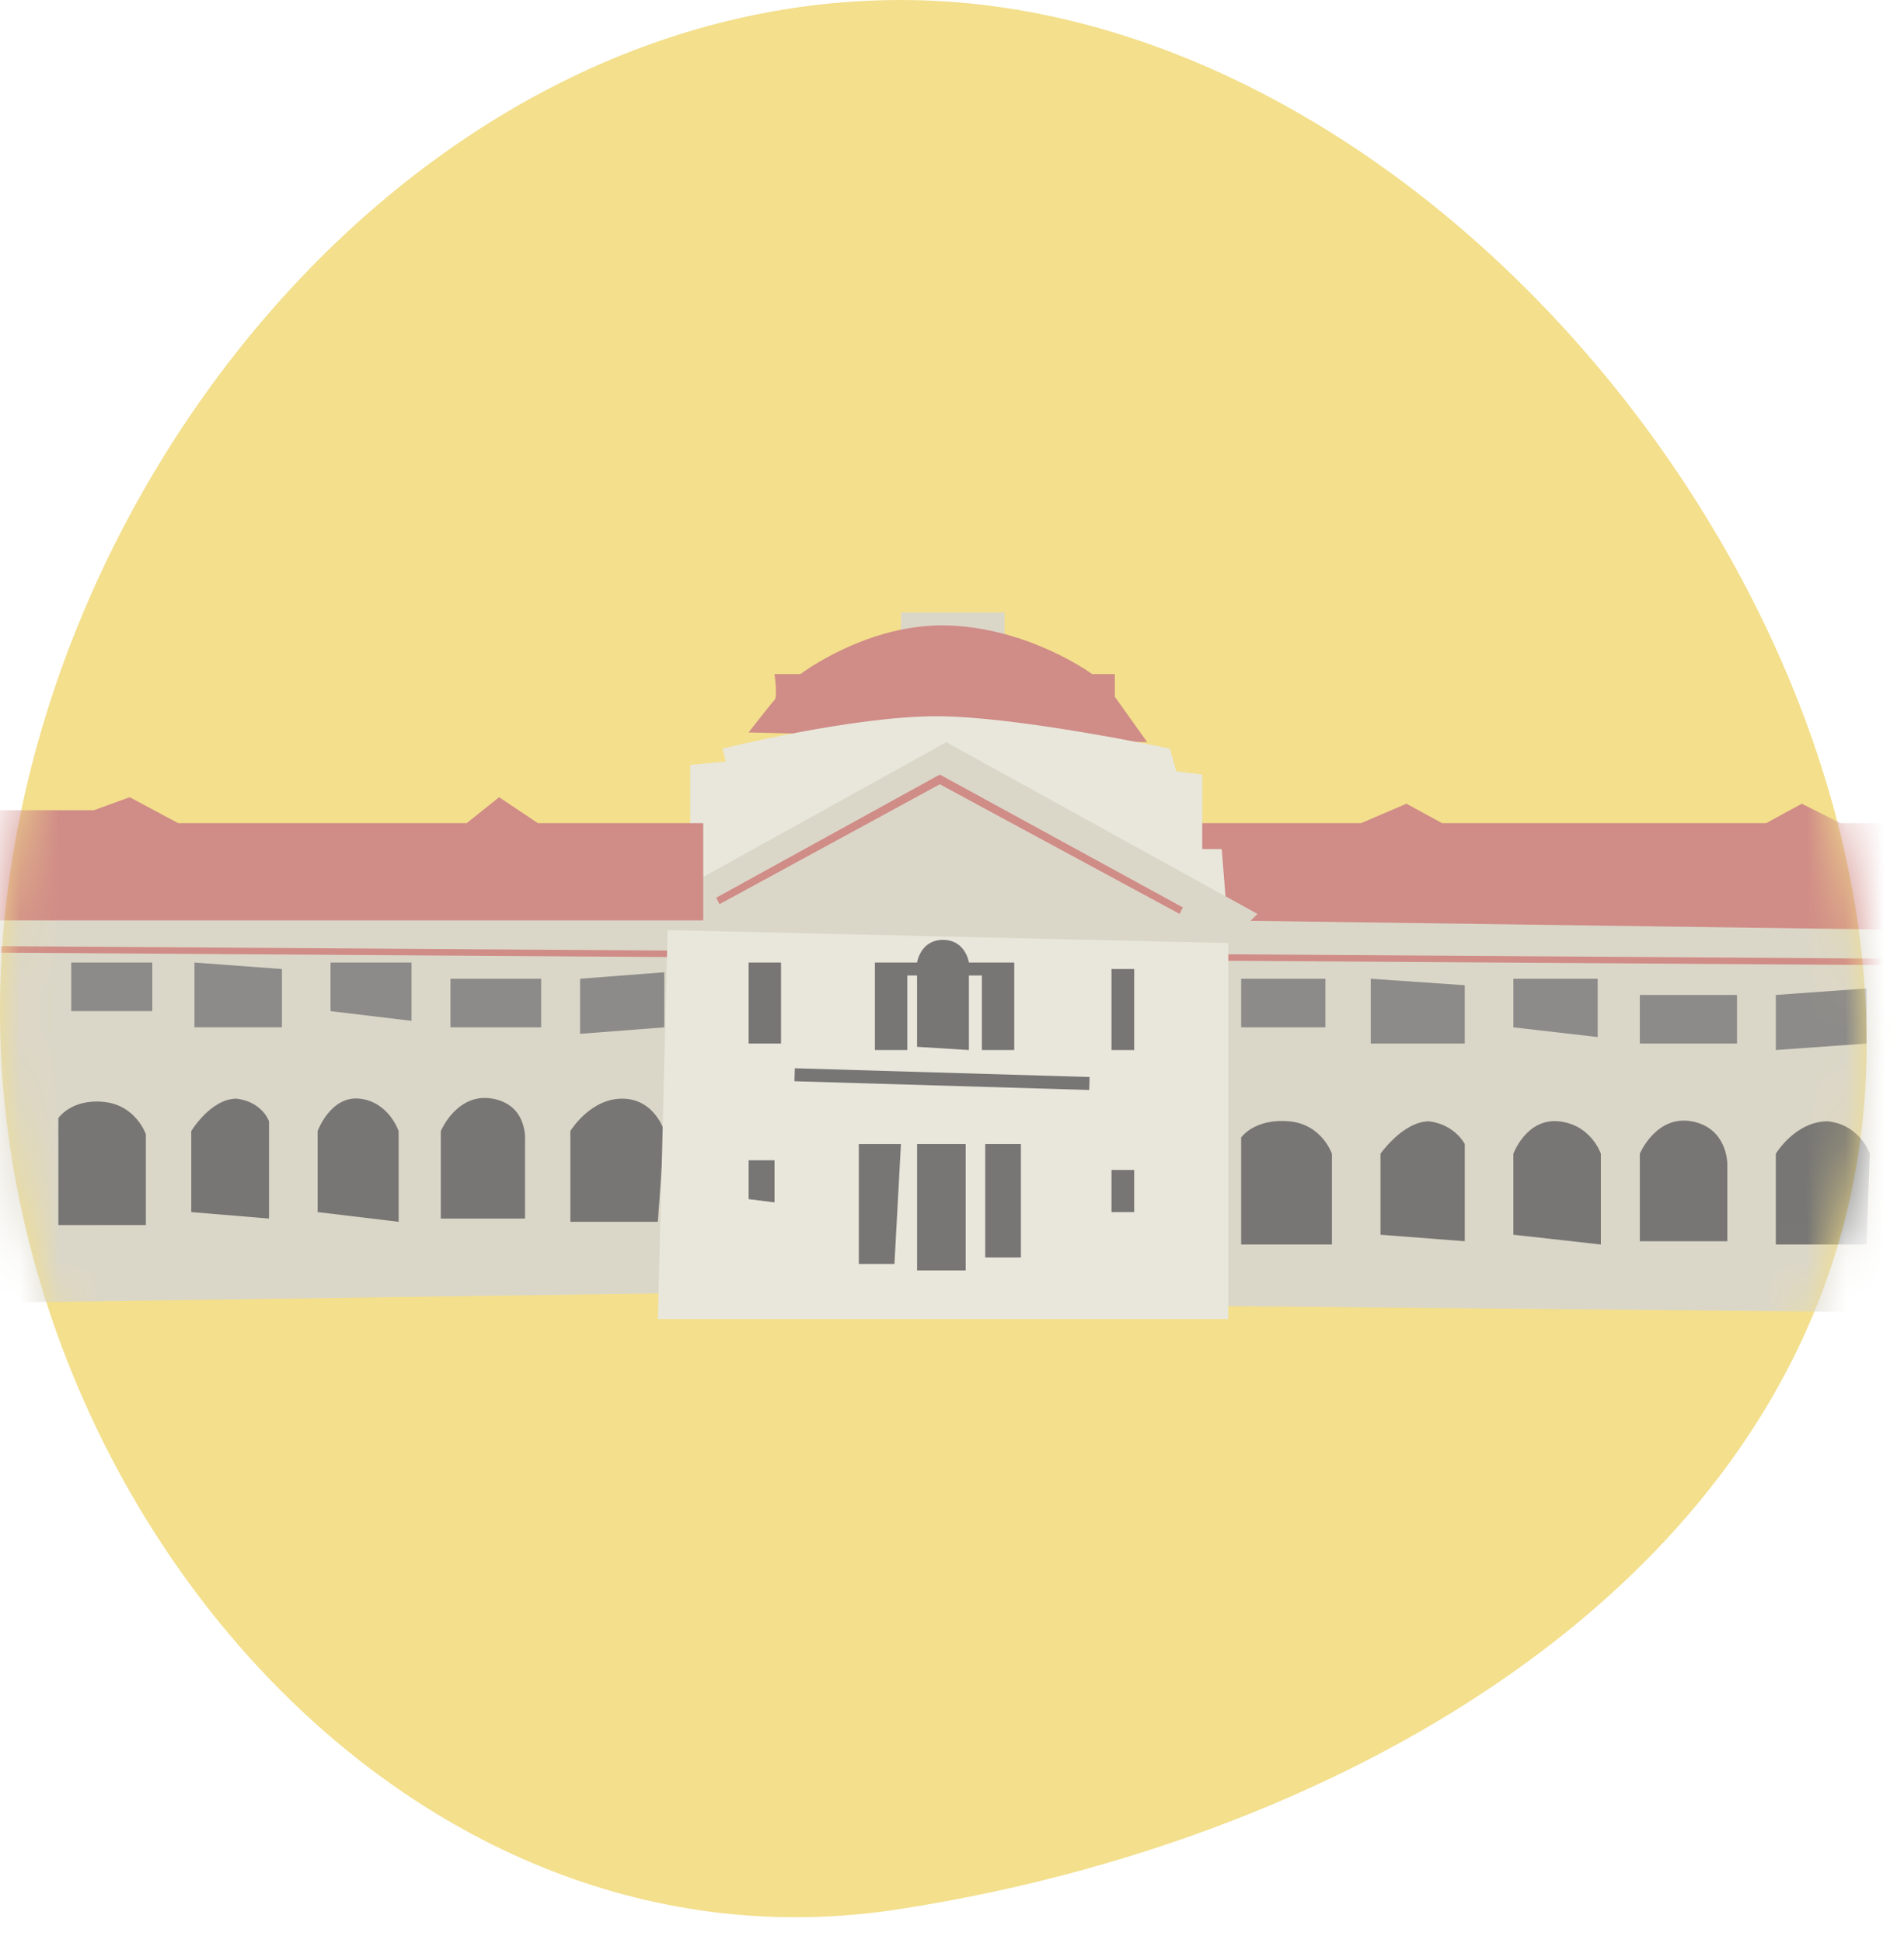 <svg width="49" height="50" viewBox="0 0 49 50" fill="none" xmlns="http://www.w3.org/2000/svg">
<path d="M48.038 26.854C48.038 39.614 35.528 47.204 23.185 49.122C10.508 51.123 0 38.78 0 26.02C0 13.26 10.341 0 23.185 0C36.028 0 48.038 14.094 48.038 26.854Z" fill="#F3DF8C"/>
<mask id="mask0_1898_138" style="mask-type:luminance" maskUnits="userSpaceOnUse" x="0" y="0" width="49" height="50">
<path d="M48.038 26.854C48.038 39.614 35.528 47.204 23.185 49.122C10.508 51.123 0 38.78 0 26.02C0 13.26 10.341 0 23.185 0C36.028 0 48.038 14.094 48.038 26.854Z" fill="white"/>
</mask>
<g mask="url(#mask0_1898_138)">
<path d="M25.854 15.762H23.186V16.513H25.854V15.762Z" fill="#DBD7C8"/>
<path d="M30.44 21.183H35.027L36.195 20.682L37.112 21.183H45.452L46.37 20.682L47.37 21.183H49.539L49.789 24.185L30.023 23.852L30.44 21.183Z" fill="#D08C87"/>
<path d="M19.266 18.848C19.266 18.848 19.849 18.097 19.933 18.014C20.016 17.93 19.933 17.346 19.933 17.346H20.6C20.6 17.346 22.351 16.012 24.436 16.096C26.521 16.179 28.106 17.346 28.106 17.346H28.69V17.93L29.524 19.098L19.266 18.848Z" fill="#D08C87"/>
<path d="M18.598 19.265C18.598 19.265 21.933 18.431 24.102 18.431C26.187 18.431 30.107 19.265 30.107 19.265L30.273 19.848L30.94 19.932V21.85H31.441L31.608 23.935L17.18 23.435L17.263 21.683L17.764 21.6V19.682L18.681 19.598L18.598 19.265Z" fill="#E9E7DC"/>
<path d="M24.354 19.098L16.682 23.351L17.182 24.102L31.61 24.268L32.361 23.518L24.354 19.098Z" fill="#DBD7C8"/>
<path d="M30.358 23.518L24.186 20.182L18.515 23.268L18.432 23.101L24.186 19.932L30.441 23.351L30.358 23.518Z" fill="#D08C87"/>
<path d="M31.443 23.685L49.541 23.935V33.776L31.443 33.609V23.685Z" fill="#DBD7C8"/>
<path d="M-0.416 23.101V33.526L17.431 33.276L17.681 23.435L-0.416 23.101Z" fill="#DBD7C8"/>
<path d="M18.098 21.183H13.844L12.844 20.515L12.01 21.183H4.587L3.336 20.515L2.419 20.849H-0.917L-1.084 23.684H18.098V21.183Z" fill="#D08C87"/>
<path d="M1.502 31.441V28.772C1.502 28.772 1.836 28.272 2.67 28.355C3.504 28.439 3.754 29.189 3.754 29.189V31.524H1.502V31.441Z" fill="#777674"/>
<path d="M4.922 31.191V29.106C4.922 29.106 5.422 28.272 6.089 28.272C6.757 28.355 6.923 28.856 6.923 28.856V31.358L4.922 31.191Z" fill="#777674"/>
<path d="M8.174 31.191V29.106C8.174 29.106 8.507 28.189 9.258 28.272C10.009 28.355 10.259 29.106 10.259 29.106V31.441L8.174 31.191Z" fill="#777674"/>
<path d="M11.344 31.441V29.106C11.344 29.106 11.761 28.105 12.678 28.272C13.595 28.439 13.512 29.356 13.512 29.356V31.358H11.344V31.441Z" fill="#777674"/>
<path d="M14.678 31.441V29.106C14.678 29.106 15.178 28.272 16.012 28.272C16.846 28.272 17.096 29.106 17.096 29.106L16.93 31.441H14.678Z" fill="#777674"/>
<path d="M0.023 24.348L0.021 24.515L48.559 24.836L48.56 24.669L0.023 24.348Z" fill="#D08C87"/>
<path d="M31.941 32.025V29.273C31.941 29.273 32.275 28.772 33.192 28.856C34.026 28.939 34.277 29.69 34.277 29.69V32.025H31.941Z" fill="#777674"/>
<path d="M35.527 31.774V29.689C35.527 29.689 36.111 28.855 36.778 28.855C37.446 28.939 37.696 29.439 37.696 29.439V31.941L35.527 31.774Z" fill="#777674"/>
<path d="M38.947 31.774V29.689C38.947 29.689 39.281 28.772 40.115 28.855C40.949 28.939 41.199 29.689 41.199 29.689V32.025L38.947 31.774Z" fill="#777674"/>
<path d="M42.201 32.025V29.689C42.201 29.689 42.618 28.689 43.536 28.855C44.453 29.022 44.453 29.94 44.453 29.94V31.941H42.201V32.025Z" fill="#777674"/>
<path d="M45.701 32.025V29.689C45.701 29.689 46.202 28.855 47.035 28.855C47.87 28.939 48.12 29.689 48.12 29.689L48.036 32.025H45.701Z" fill="#777674"/>
<path d="M17.182 23.935L16.932 33.943H31.61V24.269L17.182 23.935Z" fill="#E9E7DC"/>
<path d="M34.11 25.186H31.941V26.437H34.11V25.186Z" fill="#8C8B89"/>
<path d="M35.277 25.186V26.854H37.696V25.353L35.277 25.186Z" fill="#8C8B89"/>
<path d="M38.947 25.186V26.437L41.116 26.687V25.186H38.947Z" fill="#8C8B89"/>
<path d="M44.703 25.603H42.201V26.854H44.703V25.603Z" fill="#8C8B89"/>
<path d="M45.701 25.603V27.021L48.036 26.854V25.436L45.701 25.603Z" fill="#8C8B89"/>
<path d="M20.455 27.49L20.445 27.824L28.032 28.049L28.041 27.715L20.455 27.49Z" fill="#777674"/>
<path d="M22.35 24.769H23.184H23.601C23.601 24.769 23.684 24.186 24.268 24.186C24.852 24.186 24.935 24.769 24.935 24.769H26.102V27.021H25.269V25.103H24.935V27.021L23.601 26.938V25.103H23.35V27.021H22.516V24.769H22.35Z" fill="#777674"/>
<path d="M22.102 29.44H23.186L23.019 32.525H22.102V29.44Z" fill="#777674"/>
<path d="M24.852 29.44H23.602V32.692H24.852V29.44Z" fill="#777674"/>
<path d="M26.273 29.44H25.355V32.359H26.273V29.44Z" fill="#777674"/>
<path d="M20.1 24.769H19.266V26.854H20.1V24.769Z" fill="#777674"/>
<path d="M29.189 24.936H28.605V27.021H29.189V24.936Z" fill="#777674"/>
<path d="M29.189 30.107H28.605V31.191H29.189V30.107Z" fill="#777674"/>
<path d="M19.266 29.857H19.933V30.941L19.266 30.858V29.857Z" fill="#777674"/>
<path d="M3.919 24.769H1.834V26.02H3.919V24.769Z" fill="#8C8B89"/>
<path d="M5.004 24.769V26.437H7.256V24.936L5.004 24.769Z" fill="#8C8B89"/>
<path d="M8.506 24.769V26.02L10.591 26.27V24.769H8.506Z" fill="#8C8B89"/>
<path d="M13.927 25.186H11.592V26.437H13.927V25.186Z" fill="#8C8B89"/>
<path d="M14.928 25.186V26.604L17.096 26.437V25.019L14.928 25.186Z" fill="#8C8B89"/>
</g>
</svg>

